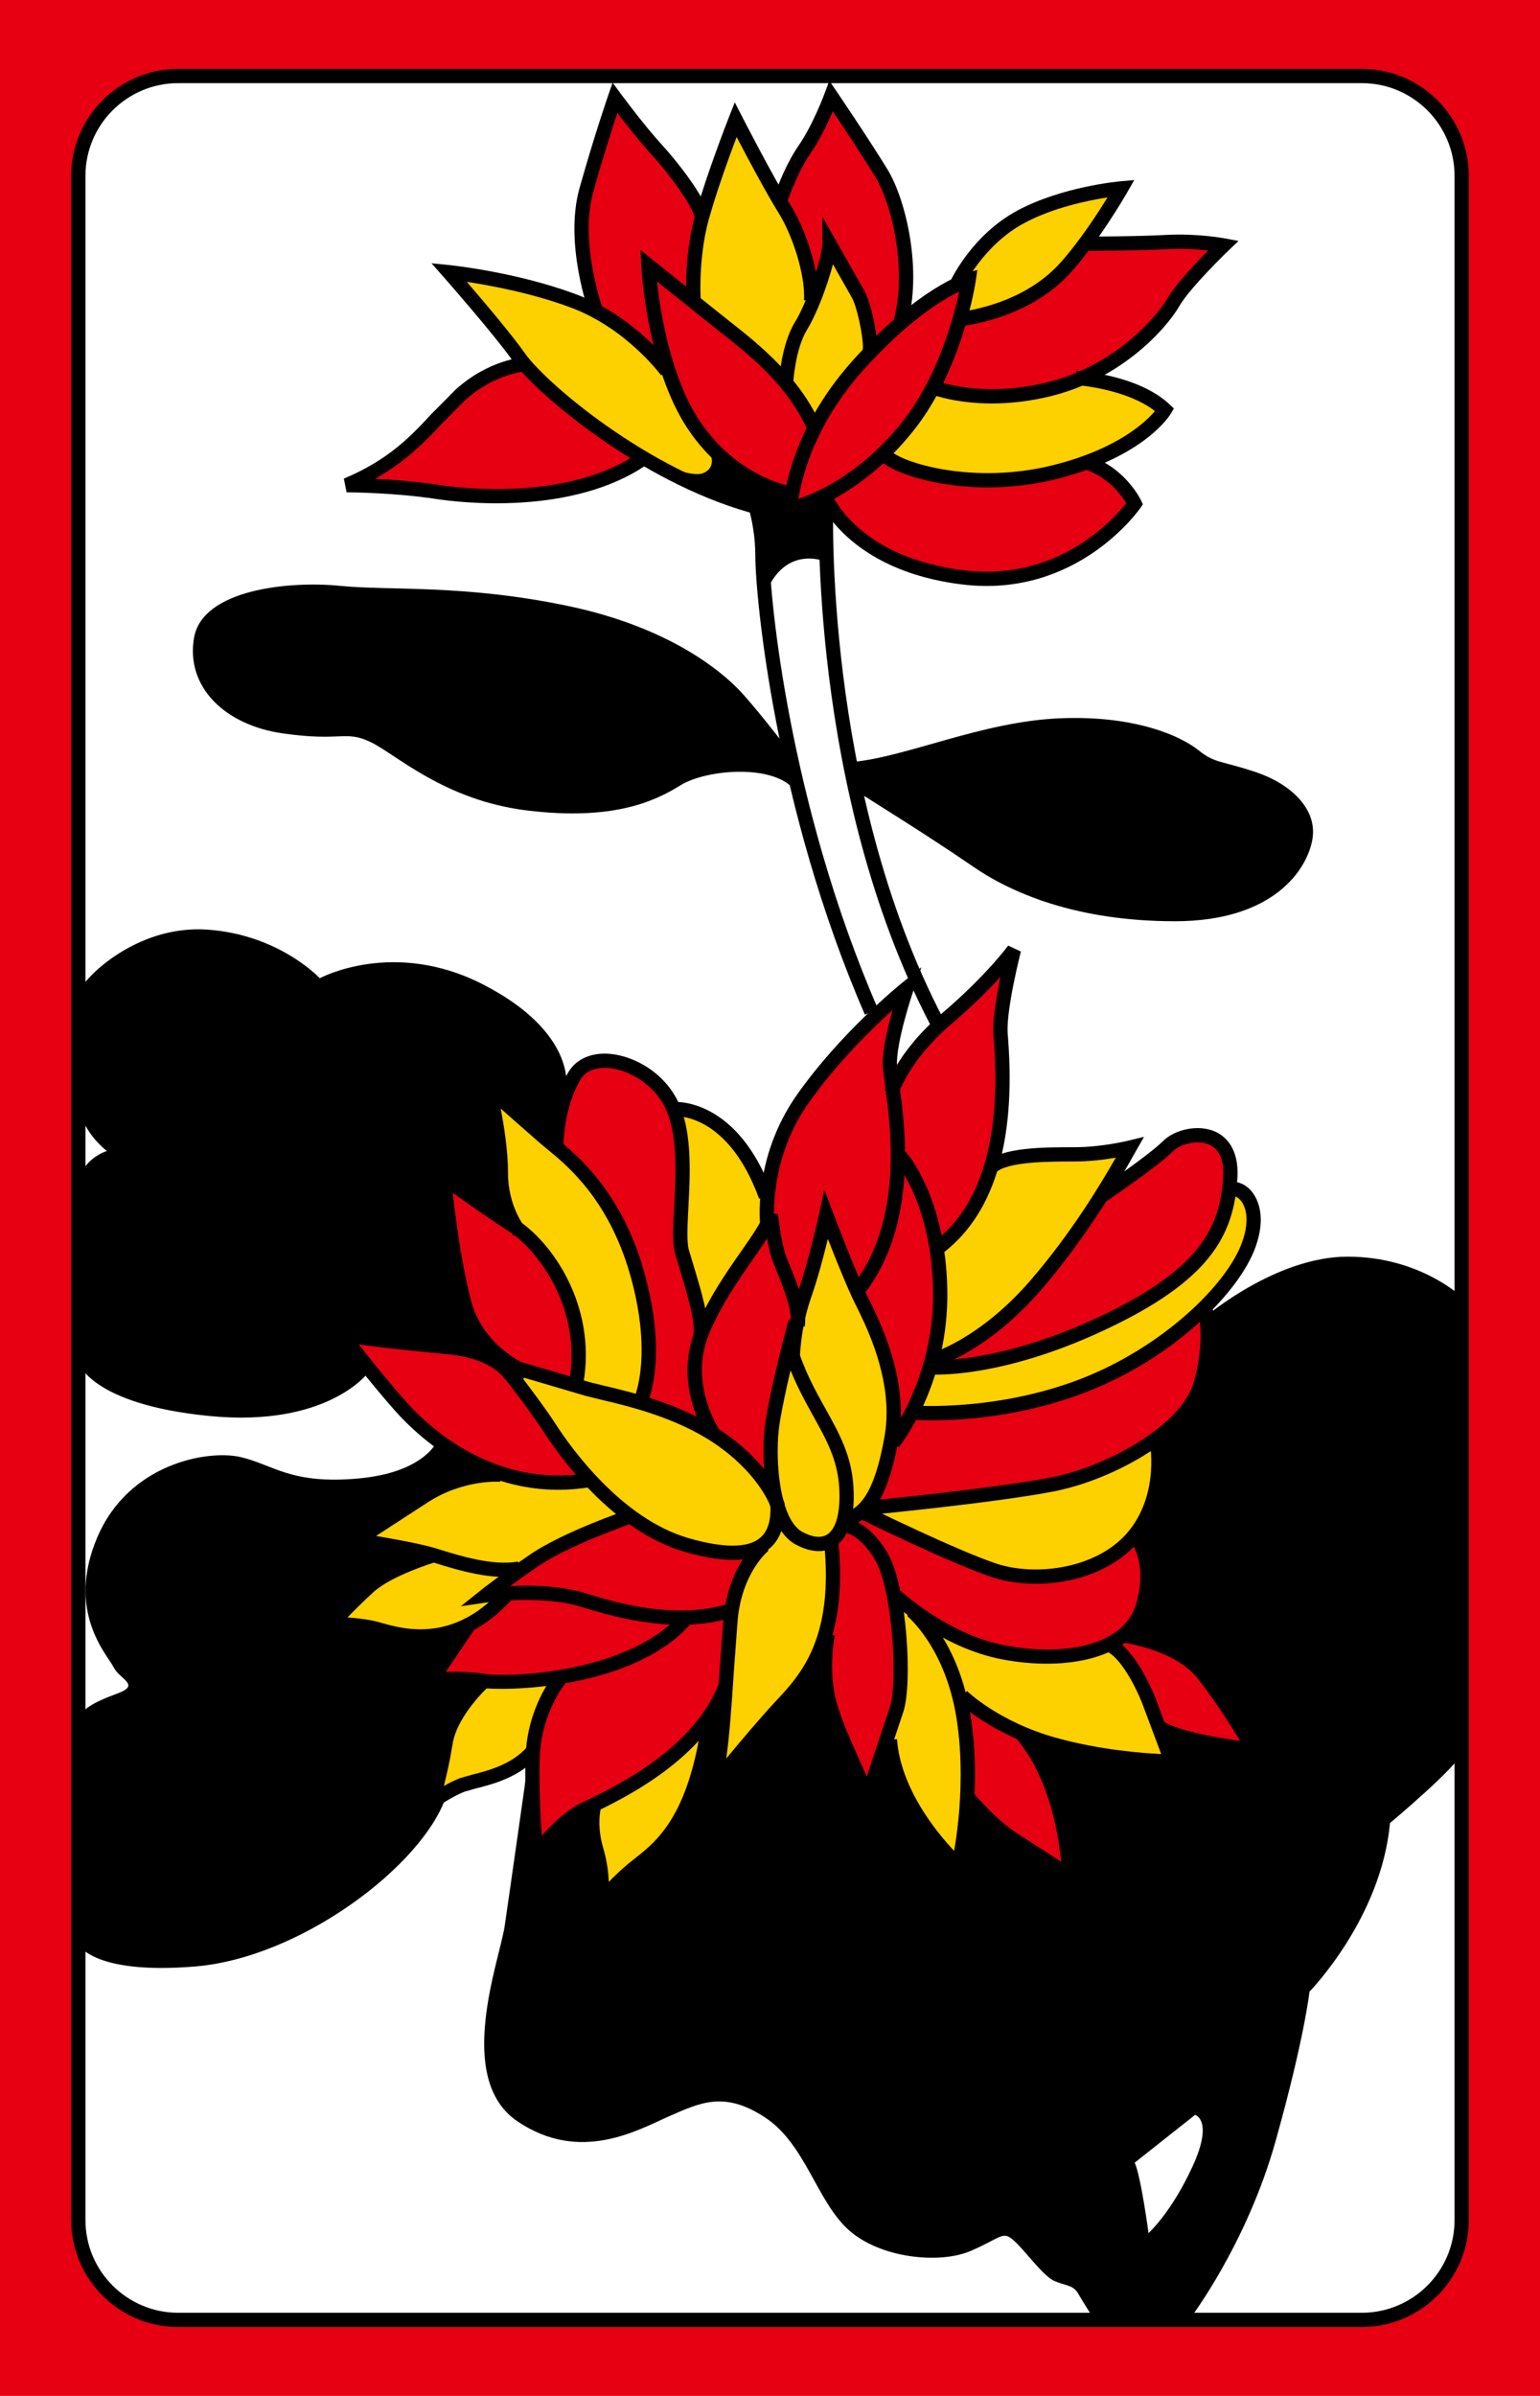 <?xml version="1.0" encoding="iso-8859-1"?>
<!-- Generator: Adobe Illustrator 19.1.0, SVG Export Plug-In . SVG Version: 6.00 Build 0)  -->
<svg version="1.1" id="&#xB808;&#xC774;&#xC5B4;_1" xmlns="http://www.w3.org/2000/svg" xmlns:xlink="http://www.w3.org/1999/xlink"
	 x="0px" y="0px" viewBox="0 0 153.071 238.111" style="enable-background:new 0 0 153.071 238.111;" xml:space="preserve">
<rect style="fill:#E60012;" width="153.071" height="238.111"/>
<g>
	<path style="fill:#FFFFFF;" d="M7.785,15.888L7.619,99.055l0.166,121.668c0,0,0.834,9.332,9.5,9.832h119.167
		c0,0,8-0.498,8.833-9.832V16.388c0,0-0.333-7.834-10-8.834H16.952C16.952,7.555,9.452,7.388,7.785,15.888z"/>
	<path style="fill:#E60012;" d="M35.452,134.722c0,0,3.667,5.832,8.333,9.166c4.667,3.335-1.5,2.501-1.5,2.501l-10.167,8.334
		l0.5,6.166l8.333,6.334l8.833,4.5l3.25,2.332l-0.25,4.834l-0.333,4.834c0,0,0.5,1.834,1.333,2s6.5-0.668,7-0.668
		s11-3.832,11.5-3.832s13.667,1.832,13.667,1.832s9.666,5.834,12.666,6c3,0.168,8.334,0.834,10.667-0.166s10.499-6.666,11.833-7.334
		c1.334-0.666,8-5.832,8-5.832l-2.333-15l-3.5-11l-0.833-16.501l-3.167-2.792l3.833-7.875l-0.833-4.375c0,0,0.833-3.791-1.5-5.125
		c-2.333-1.333-6,1.834-6,1.834s-4.333,2.833-5,3c-0.667,0.166-11-2.5-11-2.5s1.167-5.667,1-9.5
		c-0.167-3.834,0.501-8.334,0.667-9.667c0,0-0.834-0.834-1.334,0c-0.5,0.833-4.834,4.667-6,5.833c-1.166,1.167-3.666,3.834-4.166,5
		c0,0-0.792-1.875-0.417-3.25s0.75-4.625,0.75-4.625s-6.375,5.625-8.5,8.375s-4,8-4.375,10.375l-6.125-1.125l-3.125-6.125
		c0,0-0.875-3.625-4.625-4.625c-3.75-1-5.5-0.125-6.375,2s-3.5,1.375-3.5,1.375l-5.625-2.625l-4.75,10.375l-0.5,4.5l-8.375,8.25
		l-1.375,4.25L35.452,134.722z"/>
	<path style="fill:#E60012;" d="M63.785,45.555c0,0-4.125,3.75-12.875,3.625s-14.625-1.25-15-1.25l1-1.125c0,0,4-2.375,6.25-5.125
		s5-5.25,8.75-5.625l7-5.375c0,0-1.625-5.5-1.125-9.625s3.25-11.125,3.25-11.125s2.625,3,3.625,4.125c1,1.125,5,6.625,5.75,7.25
		c0.75,0.625,6.75-1.75,6.75-1.75s2-3.625,2.875-5S82.41,9.68,82.41,9.68s3.125,4.375,4.25,6.25s3.75,6.125,3.125,15.5
		c0,0,5-3,5.375-3.25s4.375-2.25,5-2.25s7.875-2,7.875-2s6.25,0.375,7.875,0.125s5.5,0.625,5.5,0.625s-2.875,2.125-3.5,3.5
		s-4.375,7.125-9.5,9l0.375,8.875c0,0,2.75,1.75,4,3.75c0,0-2.625,5.375-9.625,7s-15.75-0.625-20.75-6l-4.125,1.25l-3.5-1.875
		l-2.25-0.875C72.535,49.305,64.91,46.43,63.785,45.555z"/>
	<path style="fill:#FDD000;" d="M71.66,45.68c0,0-5.125-5.75-5.25-8.875c0,0-2-2.5-6.125-5.125s-12.375-4.25-14.5-4.625
		c0,0-1,0-0.375,0.75s5.25,6.75,6.125,8.125s9.875,9.25,17.375,12c0,0,0.75,0.5,1.75-0.125C71.66,47.18,71.66,45.68,71.66,45.68z"/>
	<path style="fill:#FDD000;" d="M68.785,29.555c0,0,0-4,1-7.75s3.375-9.5,3.375-9.5s2.5,4.625,3.125,5.625s4.125,7.375,4.375,12.125
		c0,0-1.125,1.875-1.625,3.5c-0.5,1.625-0.75,4.625-0.75,4.625S71.035,31.305,68.785,29.555z"/>
	<path style="fill:#FDD000;" d="M77.91,37.555c0,0,0.5-4.125,1.625-5.625c1.125-1.5,2.375-4.875,2.75-7.25
		c0,0,2.375,3.25,3.125,5.125s1.125,5.125,1.125,5.125s-4.625,4.625-5.375,7.375L77.91,37.555z"/>
	<path style="fill:#FDD000;" d="M95.535,31.305l0.75-3.5l-0.625-0.25c0,0,1-3.625,4.75-5.625s10.375-3.125,10.375-3.125
		s-2.25,3.875-2.5,4.625s-2.5,4.25-5.875,6.125S95.535,31.305,95.535,31.305z"/>
	<path style="fill:#FDD000;" d="M92.91,38.555c0,0,9.125,1.625,15-0.875c0,0,4.875,1,6,1.875s1.75,1.375,1.75,1.375
		s-3.25,4.25-10.625,6s-13.625-0.125-17.25-1.625C87.785,45.305,92.285,41.305,92.91,38.555z"/>
	<path style="fill:#FDD000;" d="M93.285,124.055c0,0,4.75-4.375,5.5-8.25c0,0,2.875-0.875,6.75-1s6.875-0.625,6.875-0.625
		s-2.875,4.5-4,6.375s-7.125,11.5-15.625,14.5C92.785,135.055,93.66,128.805,93.285,124.055z"/>
	<path style="fill:#FDD000;" d="M67.16,110.18c0,0,4.5-0.625,8.875,8.125v3.625l-6.25,9.5c0,0-1.5-4.875-1.875-6.375
		s-0.25-2.75-0.125-3.625S68.16,113.43,67.16,110.18z"/>
	<path style="fill:#FDD000;" d="M50.785,121.805c0,0-1-3-1.125-5.25s-0.625-7.75-0.625-7.75s5.125,4.25,6.125,5.25
		s5.75,4.375,7.625,10.5c1.875,6.125,2,11.625,1,14.875l-6.75-1.875c0,0,0.875-4.75-1-9.375S50.785,121.805,50.785,121.805z"/>
	<path style="fill:#FDD000;" d="M82.66,153.304c0,0-2.75,0.25-4.5-1.5s-1.625-7.625-1.5-10.25s2-8.625,2-8.625l1.5-4.375l1.75-7
		c0,0,2.125,4,2.875,5.625s3.5,6.5,3.875,10.875s-1.375,10.375-2.375,11.5s-2.125,1.625-2.125,1.625S83.285,152.929,82.66,153.304z"
		/>
	<path style="fill:#FDD000;" d="M77.285,150.179c0,0-0.25-2.375-3.875-5.625c-3.625-3.25-5.75-4-9.625-5.125s-12-3.25-12.875-3.625
		s-0.375,0.5,0.25,1.125s2.75,4.375,3.875,5.875s4.25,5.875,8.25,8.5s8.75,3.125,11.25,2.625S77.535,151.554,77.285,150.179z"/>
	<path style="fill:#FDD000;" d="M62.41,150.554l-4.125-3.5c0,0-4.25,0.625-6.875-0.125s-4.375-0.875-6.5-0.375s-9.125,5.5-9.125,5.5
		l-3,4.375l-1.375,6.375l5.5,3.125l6.75-2.5l3.125-2.25l3.125-2.625l-0.625-0.75c0,0,3.875-3.125,7-4.75
		S62.41,150.554,62.41,150.554z"/>
	<path style="fill:#FDD000;" d="M55.41,166.679c0,0-5.375,0-7.375,0.25s-6,5.375-6,5.375l-0.25,5.125l0.25,1.875
		c0,0,2.75-1.625,4.125-1.875s6.625-2.625,6.875-3.375C53.035,174.054,53.785,169.054,55.41,166.679z"/>
	<path style="fill:#FDD000;" d="M58.66,179.304c0,0-0.75,3-0.5,3.75s0.125,4.75,0.125,4.75l3.25,1.875l5.125-4.5l2.5-7l2-4.875
		l-1-1.875C70.16,171.429,64.785,177.054,58.66,179.304z"/>
	<path style="fill:#FDD000;" d="M77.535,151.304c0,0-2.875,2.75-3.875,4.875s-1.25,8.625-1.5,9.875s-1.125,10-1.125,10l0.75,0.625
		l2.375-1l7.25-9.625l0.75-5.375c0,0,1-4.75,0.5-7.375C82.66,153.304,78.91,150.554,77.535,151.304z"/>
	<path style="fill:#FDD000;" d="M88.16,172.304c0,0,0.625,5.625,1.875,8.125s5.625,6.25,5.625,6.25l1.125-3.125l-0.75-5.125
		c0,0,0.375-7.5-1.125-11.5s-3.625-6.25-3.625-6.25l-2.375-1.875c0,0,0.625,4.5,0.5,7.125S88.66,170.929,88.16,172.304z"/>
	<path style="fill:#FDD000;" d="M92.41,161.429c0,0,3,6,3,6.75s1.625,1.75,1.625,1.75s5.625,2.75,7.75,3.75s9.375,3.5,9.375,3.5
		l4-0.875l-2-2.625l-0.875-1.875c0,0-2-6.5-4.875-8.375c0,0-2.875,1.375-7.625,1.125S92.41,161.429,92.41,161.429z"/>
	<path style="fill:#FDD000;" d="M86.66,150.054c0,0,12.5-1.5,16-2.125s10.75-3.75,12-4.625s1.5,1.25,1.5,1.25l-3,8.25
		c0,0-4,4-10.625,3.875s-14.875-5.625-14.875-5.625L86.66,150.054z"/>
	<path style="fill:#FDD000;" d="M90.91,140.43l1.25-4.625c0,0,6.375,0.125,15.5-3.75s12.875-7.25,14.625-13.875
		c0,0,2.25-0.5,2.5,2.625s-5.5,9.625-5.5,9.625s-4,4.375-11.375,7.125S91.785,140.68,90.91,140.43z"/>
	<path d="M96.096,27.122c-0.192,0.053-4.775,1.39-11.339,8.709c-6.595,7.357-6.92,14.401-6.93,14.698l-0.031,0.889l0.873-0.167
		c0.262-0.05,6.477-1.312,12.172-8.506c4.813-6.079,6.093-14.482,6.146-14.837l0.158-1.077L96.096,27.122z M85.812,36.778
		c4.409-4.917,7.849-6.99,9.527-7.804c-0.539,2.541-2.092,8.446-5.61,12.891c-4.079,5.153-8.474,7.08-10.363,7.714
		C79.693,47.464,80.956,42.194,85.812,36.778z"/>
	<path d="M17.706,6.846c-5.861,0-10.63,4.768-10.63,10.63v203.158c0,5.861,4.768,10.629,10.63,10.629h117.658
		c5.861,0,10.63-4.768,10.63-10.629V17.476c0-5.861-4.768-10.63-10.63-10.63H17.706z M8.494,220.634V17.476
		c0-5.08,4.133-9.213,9.213-9.213h117.658c5.08,0,9.212,4.133,9.212,9.213v203.158c0,5.08-4.132,9.211-9.212,9.211H17.706
		C12.627,229.845,8.494,225.714,8.494,220.634z"/>
	<path d="M63.744,26.424c0.021,0.409,0.557,10.098,4.618,16.19c4.128,6.191,9.91,7.105,10.154,7.142l0.208-1.402
		c-0.055-0.008-5.42-0.881-9.182-6.526c-2.892-4.337-3.91-10.849-4.238-13.851c1.678,1.343,5.368,4.294,5.368,4.294l1.054,0.839
		c2.783,2.193,6.595,5.198,8.576,9.729l1.299-0.568c-2.124-4.855-6.26-8.116-8.997-10.273l-1.038-0.826l-7.904-6.323L63.744,26.424z
		"/>
	<path d="M72.46,11.628c-0.022,0.055-2.194,5.582-3.357,9.735c-1.187,4.238-0.872,8.563-0.857,8.745L69.658,30
		c-0.001-0.015-0.04-0.557-0.04-1.428c0-1.583,0.129-4.253,0.85-6.827c0.785-2.806,2.031-6.225,2.749-8.13
		c1.036,1.982,2.94,5.571,4.134,7.481c1.454,2.326,2.576,5.993,2.576,8.303c0,0.152-0.005,0.298-0.016,0.438l1.414,0.101
		c0.183-2.552-1.062-6.855-2.772-9.593c-1.632-2.611-4.772-8.72-4.804-8.781l-0.715-1.394L72.46,11.628z"/>
	<path d="M81.743,24.221c0,1.168-1.445,5.71-2.729,7.796c-1.412,2.296-1.597,6.015-1.604,6.172l1.416,0.065
		c0.001-0.035,0.176-3.512,1.395-5.495c0.983-1.598,2.034-4.429,2.572-6.497c0.84,1.482,1.876,3.311,1.876,3.311
		c0.523,0.915,1.103,3.755,1.103,4.902c0,0.118-0.006,0.219-0.02,0.297l1.398,0.233c0.205-1.228-0.543-4.897-1.251-6.135
		l-4.157-7.335V24.221z"/>
	<path d="M44.087,27.523c0.05,0.057,4.998,5.67,6.952,8.44c2.059,2.918,12.343,11.832,23.495,14.975
		c0.173,0.675,0.543,2.335,0.543,4.283c0,4.072,1.938,24.99,10.891,45.616l1.301-0.564c-8.858-20.404-10.775-41.037-10.775-45.051
		c0-2.742-0.669-4.949-0.697-5.042l-0.115-0.374l-0.378-0.102c-10.964-2.945-21.102-11.72-23.105-14.558
		c-1.405-1.991-4.19-5.267-5.807-7.136c2.318,0.351,6.463,1.112,10.314,2.543c5.551,2.062,8.973,6.705,9.006,6.752l1.148-0.832
		c-0.148-0.205-3.695-5.032-9.661-7.249c-5.85-2.174-12.238-2.847-12.507-2.875l-1.802-0.185L44.087,27.523z"/>
	<path d="M60.449,9.488c-0.013,0.039-1.357,3.915-2.846,9.208c-1.544,5.491,0.911,12.314,1.017,12.602l1.331-0.487
		c-0.019-0.051-1.435-3.993-1.435-8.107c0-1.226,0.125-2.466,0.451-3.625c0.979-3.483,1.886-6.315,2.395-7.857
		c0.849,1.11,2.212,2.849,3.4,4.145c1.862,2.031,4.047,5.064,4.33,6.341l1.385-0.308c-0.406-1.826-3.08-5.257-4.67-6.992
		c-1.786-1.948-4.095-5.077-4.118-5.108l-0.798-1.083L60.449,9.488z"/>
	<path d="M81.954,9.31c-0.012,0.031-1.155,3.11-2.585,5.175c-1.544,2.229-2.552,5.39-2.593,5.523l1.352,0.427
		c0.01-0.03,0.986-3.092,2.406-5.143c0.947-1.368,1.752-3.085,2.242-4.233c1.043,1.558,2.965,4.451,4.237,6.533
		c1.188,1.944,2.339,5.965,2.339,9.949c0,1.541-0.173,3.076-0.581,4.483l1.361,0.396c1.598-5.505-0.083-12.578-1.91-15.567
		c-1.821-2.98-4.985-7.648-5.018-7.695l-0.774-1.141L81.954,9.31z"/>
	<path d="M45.312,38.693l-2.436,2.458c-2.074,2.227-4.218,4.529-8.7,6.417l0.275,1.361c0.046,0,4.665,0.009,8.892,0.659
		c2.19,0.336,13.494,1.753,21.011-3.452l-0.807-1.165c-7.076,4.898-17.893,3.538-19.989,3.216c-2.252-0.347-4.555-0.513-6.289-0.596
		c3.094-1.741,4.987-3.697,6.643-5.475l2.344-2.368c2.923-2.615,5.871-2.818,5.9-2.82l-0.077-1.415
		C51.942,35.521,48.627,35.727,45.312,38.693z"/>
	<path d="M111.39,18.015c-0.237,0.021-5.862,0.541-10.273,2.916c-4.489,2.418-6.556,6.808-6.642,6.993l1.286,0.595
		c0.02-0.042,1.966-4.153,6.027-6.34c2.879-1.551,6.381-2.262,8.297-2.56c-0.977,1.584-2.782,4.363-4.661,6.463
		c-3.124,3.49-7.651,4.592-10.072,4.938l0.201,1.403c2.611-0.373,7.504-1.57,10.928-5.396c2.851-3.186,5.477-7.761,5.587-7.955
		l0.672-1.176L111.39,18.015z"/>
	<path d="M115.913,23.347c-2.946,0.163-7.911,0.165-7.961,0.165v1.417c0.05,0,5.054-0.002,8.039-0.167
		c1.587-0.088,3.075,0.019,4.106,0.133c-1.242,1.253-3.264,3.383-4.092,4.803c-1.029,1.765-5.199,6.702-12.052,8.334
		c-6.661,1.587-11.18-0.277-11.225-0.295l-0.557,1.303c0.199,0.085,4.964,2.073,12.109,0.371c7.074-1.684,11.562-6.623,12.948-8.999
		c1.103-1.891,4.84-5.475,4.878-5.511l0.997-0.954l-1.356-0.255C121.637,23.671,118.964,23.178,115.913,23.347z"/>
	<path d="M106.911,38.262c0.053,0.003,4.997,0.342,7.884,2.59c-0.901,1.073-3.658,3.729-10.018,5.35
		c-8.061,2.054-15.262-0.27-16.292-1.447l-1.066,0.934c1.37,1.565,9.047,4.094,17.708,1.887c8.688-2.214,11.169-6.323,11.271-6.497
		l0.283-0.486l-0.409-0.386c-3.151-2.977-9.03-3.345-9.279-3.359L106.911,38.262z"/>
	<path d="M108.04,46.72c2.215,0.816,3.453,2.542,3.901,3.28c-1.211,1.546-6.734,7.799-16.072,6.685
		c-10.564-1.261-13.153-7.46-13.259-7.724l-1.318,0.518c0.115,0.295,2.952,7.245,14.409,8.613
		c11.465,1.369,17.611-7.551,17.672-7.642l0.225-0.334l-0.171-0.364c-0.06-0.126-1.496-3.111-4.896-4.363L108.04,46.72z"/>
	<path d="M92.49,101.882l1.256-0.655c-11.935-22.89-10.931-51.028-10.919-51.31l-1.416-0.059
		C81.399,50.144,80.376,78.65,92.49,101.882z"/>
	<path d="M77.766,133.544c-0.048,0.185-1.181,4.568-1.681,7.733c-0.413,2.619-0.463,10.386,3.035,12.236
		c1.885,0.998,3.152,0.644,3.883,0.17c0.969-0.625,2.07-2.176,1.822-6.008c-0.195-3.041-1.441-5.28-2.762-7.65
		c-1.054-1.895-2.145-3.852-2.933-6.506l-0.726-2.441L77.766,133.544z M79.783,152.261c-1.831-0.969-2.484-4.867-2.484-8.041
		c0-1.024,0.067-1.973,0.187-2.723c0.266-1.684,0.725-3.75,1.092-5.311c0.705,1.733,1.51,3.2,2.248,4.527
		c1.293,2.323,2.41,4.33,2.586,7.052c0.021,0.326,0.031,0.641,0.031,0.941c0,1.922-0.426,3.279-1.209,3.785
		C81.485,152.978,80.488,152.634,79.783,152.261z"/>
	<path d="M49.396,135.994c0.032,0.04,3.163,3.999,4.626,6.276c1.467,2.284,6.819,9.895,14.068,11.965
		c3.939,1.125,6.647,1.047,8.278-0.24c1.167-0.92,1.714-2.426,1.625-4.473l-0.004-0.098l-0.031-0.096
		c-0.051-0.15-1.299-3.764-6.108-7.028c-4.035-2.739-8.904-3.896-11.814-4.587l-1.402-0.345l-10.615-3.122L49.396,135.994z
		 M68.48,152.873c-6.772-1.934-11.866-9.19-13.265-11.368c-0.884-1.376-2.305-3.276-3.357-4.651
		c2.391,0.703,6.412,1.886,6.412,1.886l1.44,0.354c2.814,0.668,7.525,1.788,11.345,4.38c4.084,2.772,5.359,5.79,5.525,6.221
		c0.004,0.09,0.006,0.18,0.006,0.268c0,1.383-0.359,2.34-1.096,2.922C74.26,153.855,71.901,153.851,68.48,152.873z"/>
	<path d="M71.913,160.82l-0.409,5.512c-0.278,4.301-0.567,8.75-1.228,10.842l1.227,0.66c0.042-0.053,4.18-5.178,6.633-7.795
		c2.48-2.646,6.229-6.645,5.188-16.889l-1.41,0.143c0.119,1.172,0.174,2.252,0.174,3.254c0,7.205-2.84,10.236-4.985,12.523
		c-1.456,1.555-3.472,3.949-4.916,5.693c0.331-2.357,0.54-5.356,0.733-8.34l0.405-5.467c0.46-4.762,3.034-6.82,3.061-6.842
		l-0.863-1.123C75.396,153.087,72.437,155.408,71.913,160.82z"/>
	<path d="M83.771,152.263c0.068,0.002,1.663,0.1,3.234,2.812c1.19,2.059,1.809,7.113,1.809,10.824c0,1.645-0.121,3.023-0.367,3.764
		c0,0-1.481,4.439-2.303,6.906c-0.225-0.541-0.484-1.137-0.812-1.869c-0.703-1.562-1.498-3.334-2.037-5.027
		c-0.453-1.424-0.586-2.889-0.586-4.115c0-1.734,0.266-3,0.27-3.021l-1.385-0.299c-0.035,0.164-0.859,4.061,0.351,7.865
		c0.563,1.771,1.377,3.582,2.095,5.18c0.674,1.5,1.371,3.053,1.371,3.606l1.381,0.223l3-8.998
		c0.913-2.738,0.386-12.387-1.559-15.746c-2.015-3.48-4.348-3.521-4.446-3.521L83.771,152.263z"/>
	<path d="M81.426,120.573c-0.01,0.046-1.005,4.662-2.144,7.914c-1.192,3.409-1.205,6.601-1.205,6.734h1.416
		c0-0.03,0.018-3.094,1.127-6.266c0.665-1.899,1.262-4.168,1.667-5.827c0.789,2.02,1.96,4.936,2.697,6.41
		c0.997,1.992,3.137,6.271,3.137,10.868c0,0.779-0.062,1.568-0.201,2.357c-1.033,5.86-2.546,7.124-4.025,7.618l0.448,1.344
		c2.593-0.863,4.033-3.389,4.974-8.715c1.041-5.899-1.836-11.65-3.064-14.106c-1.138-2.273-3.447-8.372-3.471-8.434l-0.851-2.25
		L81.426,120.573z"/>
	<path d="M73.68,124.339c-1.479,2.119-3.321,4.756-4.552,7.782c-2.283,5.622,1.095,10.624,1.24,10.836l1.168-0.804
		c-0.023-0.034-1.767-2.634-1.767-6.014c0-1.1,0.184-2.282,0.674-3.485c1.168-2.878,2.96-5.442,4.399-7.504
		c0.534-0.765,1.004-1.447,1.403-2.079c0.144,0.806,0.326,1.652,0.543,2.232l0.357,0.89c0.531,1.292,1.476,3.592,1.476,4.99
		c0,0.148-0.011,0.286-0.033,0.411l1.395,0.254c0.312-1.72-0.794-4.412-1.526-6.194l-0.341-0.849
		c-0.463-1.234-0.789-4.133-0.792-4.162l-1.395-0.081C75.735,121.396,74.783,122.76,73.68,124.339z"/>
	<path d="M89.674,97.669c-0.248,0.2-6.128,4.967-10.468,11.145c-4.441,6.318-3.659,12.887-3.624,13.163l1.406-0.179
		c-0.002-0.017-0.055-0.467-0.055-1.227c0-2.116,0.405-6.639,3.431-10.943c2.777-3.952,6.256-7.348,8.35-9.246
		c-0.466,1.66-0.98,3.822-0.98,5.342c0,0.13,0.004,0.256,0.012,0.376l0.196,1.586c0.232,1.654,0.594,4.211,0.594,7.102
		c0,4.211-0.766,9.13-3.807,12.994l1.113,0.877c5.502-6.989,4.101-16.927,3.503-21.171l-0.186-1.482
		c-0.154-2.329,1.611-7.504,1.629-7.557l0.798-2.322L89.674,97.669z"/>
	<path d="M93.658,100.682c-4.609,3.927-5.678,7.527-5.722,7.678l1.362,0.392c0.01-0.033,1.024-3.366,5.279-6.991
		c2.146-1.828,3.747-3.449,4.864-4.674c-0.352,1.7-0.711,3.785-0.711,5.226c0,0.161,0.004,0.313,0.014,0.456l0.036,0.494
		c0.104,1.351,0.157,2.643,0.157,3.878c0,7.925-2.146,13.468-6.398,16.505l0.824,1.154c5.347-3.819,7.645-11.102,6.831-21.646
		l-0.036-0.478c-0.156-2.358,1.298-8.053,1.312-8.11l-1.261-0.592C100.189,94.002,98.029,96.958,93.658,100.682z"/>
	<path d="M88.929,115.366c0.037,0.04,3.655,4.122,3.814,12.868c0.16,8.782-4.464,14.651-4.511,14.709l1.104,0.889
		c0.204-0.253,4.993-6.307,4.824-15.623c-0.171-9.329-4.023-13.623-4.188-13.801L88.929,115.366z"/>
	<path d="M33.388,132.983c0.032,0.042,3.214,4.224,5.868,7.209c2.545,2.863,9.555,9.333,19.652,7.561l-0.245-1.396
		c-9.394,1.648-15.96-4.42-18.348-7.106c-1.645-1.851-3.498-4.17-4.658-5.65c1.86,0.29,4.36,0.542,7.515,0.855l1.376,0.137
		c4.473,0.447,5.597,2.435,5.608,2.456l1.263-0.643c-0.055-0.11-1.402-2.691-6.73-3.223l-1.376-0.137
		c-4.312-0.429-7.427-0.738-9.189-1.179l-1.956-0.489L33.388,132.983z"/>
	<path d="M52.718,154.47c-3.152,2.156-4.807,3.477-4.876,3.531l-2.042,1.633l2.587-0.379c0.055-0.008,5.557-0.791,9.515,0.475
		c6.015,1.924,10.898,2.252,14.926,1.002l-0.42-1.354c-3.742,1.16-8.346,0.834-14.075-0.998c-2.533-0.811-5.544-0.857-7.628-0.754
		c0.75-0.547,1.645-1.188,2.812-1.986c3.05-2.088,9.267-4.227,9.329-4.248l-0.459-1.342C62.127,150.14,55.928,152.273,52.718,154.47
		z"/>
	<path d="M41.731,148.128l-8.228,5.348l1.842,0.279c0.054,0.008,5.473,0.832,7.564,1.477l0.37,0.115
		c2.236,0.693,5.616,1.74,8.461,1.238l-0.246-1.396c-2.507,0.443-5.69-0.543-7.796-1.195l-0.373-0.117
		c-1.414-0.434-4.128-0.926-5.948-1.229c1.823-1.186,5.126-3.332,5.126-3.332c3.566-2.326,7.183-2.059,7.219-2.055l0.122-1.412
		C49.68,145.833,45.724,145.525,41.731,148.128z"/>
	<path d="M36.14,157.199c-2,1.834-3.644,3.637-3.712,3.713l-1.077,1.184l1.602,0.002c0.025,0,2.595,0.006,4.313,0.475l0.299,0.084
		c2.156,0.611,7.884,2.238,13.244-3.623l-1.046-0.957c-4.769,5.217-9.704,3.814-11.811,3.217l-0.313-0.088
		c-0.987-0.27-2.165-0.398-3.101-0.463c0.662-0.682,1.57-1.59,2.56-2.498c1.854-1.699,6.179-2.996,6.223-3.01l-0.403-1.359
		C42.727,153.931,38.236,155.277,36.14,157.199z"/>
	<path d="M48.235,166.355c-1.215-0.201-2.796-0.227-3.922-0.215c0.986-1.457,3.06-4.521,3.06-4.521l-1.174-0.795l-4.631,6.846
		l1.422-0.074c0.031-0.002,3.114-0.158,5.014,0.158c1.588,0.266,14.949,0.369,20.824-6.574l-1.082-0.916
		C62.622,166.318,50.456,166.726,48.235,166.355z"/>
	<path d="M52.244,174.529c-0.167,4.662,0.332,9.713,0.336,9.764l0.183,1.83l1.092-1.48c0.022-0.031,2.262-3.045,4.413-4.121
		l0.647-0.314c3.049-1.469,11.15-5.369,13.865-12.396l-1.322-0.512c-2.513,6.504-10.246,10.229-13.158,11.631l-0.666,0.324
		c-1.446,0.723-2.846,2.113-3.785,3.172c-0.103-1.441-0.224-3.605-0.224-5.883c0-0.652,0.01-1.311,0.033-1.963
		c0.155-4.35,2.481-7.211,2.504-7.24l-1.09-0.906C54.966,166.564,52.417,169.675,52.244,174.529z"/>
	<path d="M43.585,173.111c-0.485,3.074-1.302,5.707-1.31,5.732l-0.619,1.982l1.702-1.191c0.016-0.01,1.611-1.121,2.842-1.584
		l1.102-0.311c1.734-0.443,4.355-1.111,6.185-3.221l-1.071-0.928c-1.539,1.773-3.9,2.377-5.464,2.773l-1.25,0.359
		c-0.528,0.197-1.077,0.488-1.585,0.775c0.275-1.076,0.611-2.547,0.868-4.168c0.454-2.875,3.576-5.723,3.608-5.75l-0.949-1.053
		C47.501,166.658,44.118,169.736,43.585,173.111z"/>
	<path d="M63.119,184.681l-0.621,0.496c-0.819,0.684-1.459,1.307-1.984,1.848c-0.043-0.912-0.161-2.018-0.549-3.338
		c-0.298-1.012-0.388-1.887-0.388-2.572c0-1.037,0.206-1.644,0.209-1.654l-1.333-0.48c-0.03,0.084-0.736,2.086,0.153,5.107
		c0.773,2.631,0.482,4.674,0.479,4.693l-0.398,2.666l1.658-2.123c0.011-0.016,1.151-1.465,3.061-3.059l0.588-0.469
		c2.154-1.69,5.76-4.516,7.16-14.477l-1.403-0.197C68.429,180.519,65.233,183.023,63.119,184.681z"/>
	<path d="M43.413,117.12c0.027,0.295,0.687,7.283,2.02,12.444c1.409,5.459,6.39,7.405,6.601,7.485l0.504-1.324
		c-0.045-0.018-4.512-1.783-5.733-6.515c-0.938-3.633-1.542-8.289-1.813-10.664c1.463,1.037,3.886,2.734,5.742,3.936
		c2.179,1.41,6.077,6.024,6.077,12.215c0,0.829-0.07,1.686-0.224,2.569l1.396,0.242c1.369-7.871-3.248-14.124-6.479-16.216
		c-2.786-1.803-6.93-4.784-6.971-4.813l-1.264-0.91L43.413,117.12z"/>
	<path d="M47.931,108.393c0.011,0.046,1.146,4.627,1.146,8.162c0,3.881,1.919,6.194,2.001,6.291l1.083-0.914
		c-0.017-0.02-1.667-2.039-1.667-5.377c0-2.187-0.394-4.662-0.729-6.383c1.61,1.415,3.883,3.413,3.883,3.413l0.682,0.569
		c1.988,1.617,6.125,4.98,8.274,12.431c0.89,3.088,1.17,5.608,1.17,7.557c0,3.252-0.778,4.907-0.791,4.934l1.269,0.631
		c0.094-0.188,2.261-4.683-0.287-13.514c-2.272-7.877-6.642-11.43-8.741-13.138l-0.635-0.529l-7.209-6.336L47.931,108.393z"/>
	<path d="M56.514,106.519c-1.915,3.134-1.937,7.198-1.937,7.37l1.417,0c0-0.038,0.026-3.843,1.729-6.631
		c0.678-1.109,2.021-1.174,2.761-1.114c2.077,0.168,4.74,1.714,5.811,4.345c1.074,2.635,0.875,6.408,0.714,9.438
		c-0.108,2.04-0.193,3.65,0.094,4.655l0.433,1.453c0.647,2.134,1.624,5.358,1.387,6.548l1.39,0.277
		c0.308-1.537-0.65-4.697-1.42-7.236l-0.427-1.431c-0.222-0.777-0.135-2.436-0.042-4.191c0.168-3.172,0.377-7.12-0.817-10.048
		c-1.348-3.308-4.578-5.026-7.009-5.223C58.787,104.584,57.298,105.236,56.514,106.519z"/>
	<path d="M66.891,109.515l0.116,1.413c0.217-0.016,5.359-0.285,8.445,8.203l1.332-0.484
		C73.306,109.079,67.151,109.493,66.891,109.515z"/>
	<path d="M112.113,113.367c-0.025,0.006-2.621,0.645-5.328,0.645c-3.077,0-7.293,0-8.834,1.541l1.002,1.002
		c1.127-1.126,5.324-1.126,7.832-1.126c1.583,0,3.054-0.195,4.121-0.378c-1.378,2.417-4.37,7.443-8.49,12.206
		c-5.104,5.903-9.934,7.267-9.982,7.279l0.367,1.369c0.213-0.057,5.273-1.461,10.688-7.721c4.764-5.509,8.045-11.352,9.123-13.271
		l1.099-1.933L112.113,113.367z"/>
	<path d="M115.617,113.387c-1.436,1.435-6.512,4.88-6.562,4.915l0.795,1.173c0.213-0.144,5.239-3.555,6.77-5.085
		c0.633-0.633,2.348-1.193,3.595-0.63c1.26,0.568,1.438,2.082,1.364,3.252c-0.321,5.145-2.512,9.265-12.426,13.902
		c-10.012,4.683-16.583,4.272-16.648,4.268l-0.104,1.414c0.279,0.021,6.972,0.458,17.353-4.398
		c10.549-4.934,12.887-9.435,13.24-15.098c0.192-3.081-1.293-4.225-2.195-4.632C119.041,111.675,116.701,112.303,115.617,113.387z"
		/>
	<path d="M122.189,117.563l0.525,1.316l-0.032,0.009c0.08-0.007,0.392,0.095,0.691,0.483c0.319,0.415,0.965,1.646,0.078,4.109
		c-1.518,4.217-7.95,10.448-16.088,13.579c-8.403,3.232-16.44,2.627-16.521,2.621l-0.115,1.412c0.34,0.028,8.427,0.642,17.146-2.711
		c8.836-3.399,15.308-9.967,16.912-14.421c1.295-3.597-0.132-5.353-0.601-5.804C123.565,117.56,122.782,117.326,122.189,117.563z"/>
	<path d="M119.096,130.051c0.008,0.033,0.767,3.384-0.488,7.463c-1.278,4.155-8.556,8.259-14.287,9.345
		c-6.064,1.146-18.312,2.312-18.435,2.324l0.133,1.41c0.124-0.012,12.437-1.182,18.565-2.342
		c6.258-1.186,13.931-5.615,15.379-10.322c1.374-4.466,0.548-8.056,0.512-8.206L119.096,130.051z"/>
	<path d="M114.26,143.205c0.011,0.05,1.045,5.064-2.028,8.908c-2.994,3.742-9.194,4.611-13.223,3.27
		c-3.908-1.303-12.656-5.588-12.744-5.631l-0.625,1.271c0.362,0.18,8.922,4.371,12.922,5.703c4.577,1.525,11.355,0.549,14.777-3.729
		c3.504-4.381,2.356-9.863,2.306-10.094L114.26,143.205z"/>
	<path d="M112.262,153.033c0.077,0.086,1.87,2.147,0.675,6.328c-1.241,4.342-7.434,5.221-13.02,4.164
		c-5.877-1.111-10.593-5.602-10.64-5.646l-0.984,1.02c0.203,0.195,5.058,4.828,11.36,6.02c6.219,1.176,13.159,0.033,14.646-5.168
		c1.427-4.994-0.895-7.57-0.995-7.678L112.262,153.033z"/>
	<path d="M90.177,160.609c0.038,0.031,3.804,3.121,4.908,10.223c0.294,1.891,0.403,3.768,0.403,5.512
		c0,3.281-0.383,6.061-0.648,7.598c-1.722-1.822-5.321-6.178-5.682-11.106l-1.414,0.104c0.516,7.037,6.8,12.738,7.067,12.977
		l0.892,0.799l0.272-1.166c0.069-0.299,1.685-7.387,0.51-14.936c-1.196-7.686-5.255-10.977-5.428-11.113L90.177,160.609z"/>
	<path d="M110.113,164.177c1.595,0.869,3.185,4.326,3.667,5.768c0,0,1.142,3.049,1.638,4.371c-1.885-0.084-6.095-0.402-10.443-1.611
		c-5.727-1.592-8.825-4.621-8.856-4.652l-1.001,1.004c0.135,0.135,3.369,3.316,9.479,5.014c6.023,1.674,11.621,1.693,11.856,1.693
		h1.022l-2.351-6.266c-0.443-1.332-2.193-5.398-4.333-6.564L110.113,164.177z"/>
	<path d="M101.076,172.845c3.244,3.844,4.152,9.58,4.403,12.18c-1.424-0.918-3.997-2.578-3.997-2.578
		c-2.362-1.418-4.628-4.148-4.65-4.176l-1.094,0.9c0.099,0.121,2.44,2.945,5.016,4.49l6.248,4.031l-0.008-1.318
		c-0.008-0.365-0.225-8.982-4.834-14.443L101.076,172.845z"/>
	<path d="M111.697,163.257c0.05,0.008,5.078,0.674,7.364,3.57c1.644,2.08,3.286,4.676,4.203,6.18
		c-2.062-0.279-5.844-0.898-7.632-1.902l-0.695,1.234c2.765,1.555,9.332,2.227,9.61,2.254l1.374,0.137l-0.689-1.197
		c-0.104-0.178-2.555-4.414-5.058-7.584c-2.65-3.357-8.072-4.068-8.302-4.098L111.697,163.257z"/>
	<path d="M145.285,174.179c-0.25,1.25-7.125,7-7.125,7c-0.875,9.5-8,16.75-8,16.75s-0.5,4.625-3.375,14.875
		c-2.875,10.25-8.5,17.625-8.5,17.625l-9.5,0.125c0,0-1.125-1.75-1.625-2.625s-1.25-0.75-2.375-1.25s-2.875-3-4-4
		s-1.125-0.375-4.25,1s-9.125,0.75-12.25-2.125s-4.25-8.5-8.25-11.125s-6.375-1.5-9.5-0.125c-3.125,1.375-8.875,4.75-15.125,0.5
		s-1.75-16-1.25-19.375s2.375-16.625,2.375-16.625l0.875,8.875l0.625-1l4.875-3c0,0,0.125,2.875,0.375,3.625
		s0.625,5.125,0.625,5.125s1.25-1.125,1.75-1.625s4.125-3.25,6.25-6.625s2.25-9,2.25-9l1.375-1.625l0.25,6.5
		c0,0,3-3.625,5.125-5.375s4.75-6.125,4.75-6.125c-0.125,1.625,1,6.125,1.875,8s2.75,5.125,2.75,5.125l1.875-4.25
		c0.625,7,7.25,11.5,7.25,11.5c0.75-1.875,0.75-6,0.75-6c2.375,4.125,9.875,7.125,9.875,7.125c0.25-5.75-3.375-12.375-3.375-12.375
		l-0.375-1.125c8.25,2.625,14,2.5,14,2.5l-0.75-3c3.25,1.25,8.875,1.75,8.875,1.75s-2.125-4.125-4.25-7.125
		s-8.375-4.125-8.375-4.125c5-4.375,1.125-10,1.125-10c3.5-4.625,1.708-9.333,1.708-9.333c7.833-5,5.167-12.334,5.167-12.334
		s7.001-6,14.167-6c7.166,0,11.333,4,11.333,4V174.179z M118.535,215.304c2.125-4.625,0.25-5.125,0.25-5.125l-6,4.75
		c0.625,1.375,1.375,7,1.375,7S116.41,219.929,118.535,215.304z"/>
	<path d="M54.952,113.721l1.333-5.833c0,0,0.833-5.333-8.167-10s-16.333-0.667-16.333-0.667s-4-4.333-11.167-4.833
		c-7.167-0.5-12.5,4.999-12.833,6.333v10.833c0,0,0,2.501,2.834,4.834c0,0-2.167,0.666-2.667,2.666l-0.167,18.333
		c0,0,1.167,4.168,13,5.334s15.833-4.334,15.833-4.334l-2.208-3.333c0,0,4.875,0.25,7,0.5s8,1.375,8,1.375s-2.875-2.5-3.5-6.375
		s-1.5-11-1.5-11s3.625,2,4.375,2.625s2.125,1.25,2.125,1.25s-0.625-3-1.125-6.125s-0.875-6.75-0.875-6.75L54.952,113.721z"/>
	<path d="M43.535,143.055c0,0-1.125,3.25-7.875,3.875s-8.5-1.375-11.75-2.125c-3.25-0.75-11.125,0.625-14.25,8
		s1,11.625,1.625,12.875s2.75,1.75,0.375,2.625s-3.75,1.625-3.875,2.75s-0.125,22-0.125,22s1.25,3.25,11.75,2.375
		s22.5-10,24.875-16.75c0,0-1.125-0.75-0.75-2.25s1.125-5.125,1.75-6.25s2.5-3.125,2.5-3.125l-4.375-0.375l2.25-4.5
		c0,0-0.75,1-4.75,0.375s-6.5-1.25-7.625-1.25c0,0,2.25-3,4-4s4.625-2.375,4.625-2.375s-2.375-1-3.125-1.25
		s-2.625-0.875-2.625-0.875s3.25-2.25,5-3.5s7.875-3,7.875-3l-3.5-1.75L43.535,143.055z"/>
	<path d="M78.118,74.221c0,0-3.333-4.333-4.833-5.833s-6.5-6.001-16.833-8.167c-10.333-2.167-17.667-1.5-22.667-2
		s-13.666,0.334-14.5,5.167s3,8.667,8.833,9.5c5.833,0.833,6.166-0.334,8.666,0.833s7.333,5.833,15.667,6.833
		s12.501-0.833,15.167-2.5c2.667-1.666,9.667-2.167,11.499,0.667L78.118,74.221z"/>
	<path d="M84.785,75.721l0.5,3c0,0,7.499,4.667,11.333,7.333c3.834,2.667,10.334,5.5,20.167,5.5s13.167-5.166,13.667-8.166
		s-2.167-5.501-5.667-6.667c-3.5-1.167-4.001-0.833-5.667-2.167c-1.666-1.333-6.166-3.499-13.833-3.166S90.119,75.221,84.785,75.721
		z"/>
	<path d="M65.535,46.055c0,0,3.125,1.375,4.25,1c1.125-0.375,1.125-1.375,0.75-2.125c-0.375-0.75,3.375,3.25,7.75,4.125l0.375,1.375
		l3.625-0.875l-0.25,6.25c0,0-3.75-1.625-5.75,2.75l-1.5-8C74.785,50.555,67.785,48.305,65.535,46.055z"/>
</g>
</svg>
